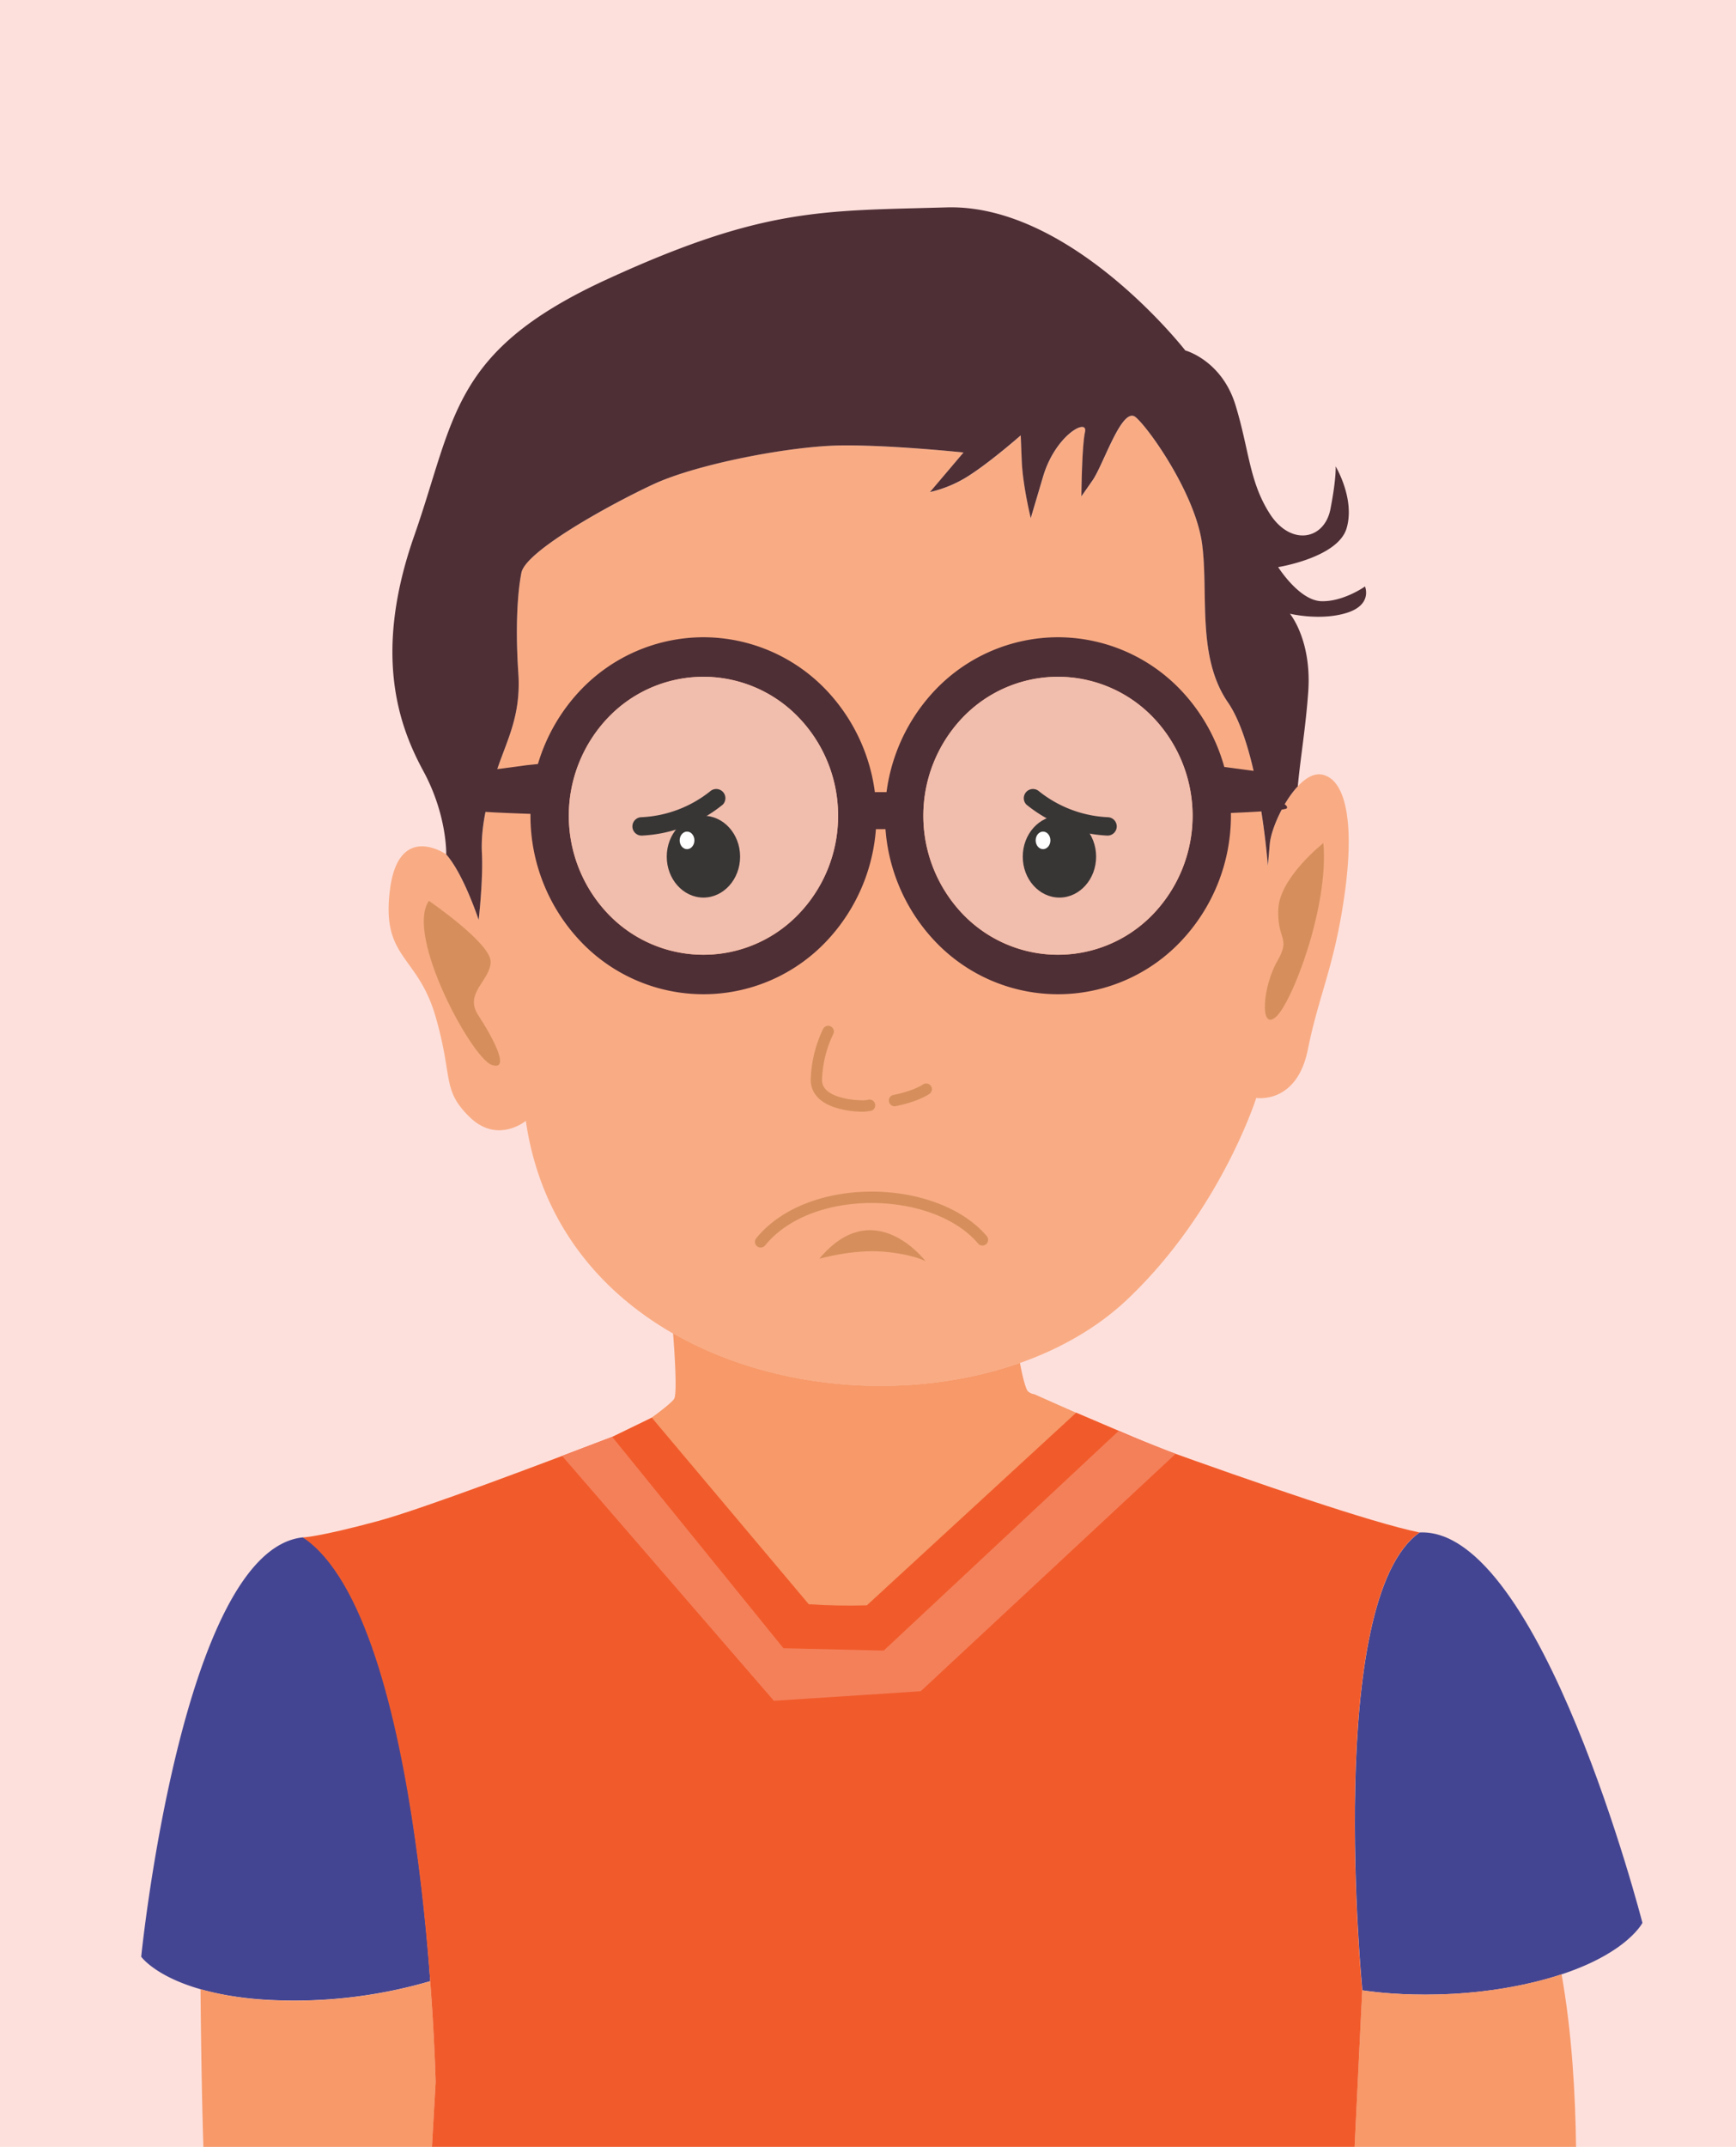<svg id="Layer_1" data-name="Layer 1" xmlns="http://www.w3.org/2000/svg" viewBox="0 0 757.33 936"><defs><style>.cls-1{fill:#fde0dc;}.cls-2{fill:#f9ac84;}.cls-10,.cls-11,.cls-12,.cls-2,.cls-3,.cls-4,.cls-5,.cls-6,.cls-8,.cls-9{fill-rule:evenodd;}.cls-3,.cls-7{fill:#4f2f36;}.cls-4{fill:#d68f5c;}.cls-5{fill:#f79969;}.cls-6{fill:#444592;}.cls-8{fill:#f1bdac;}.cls-9{fill:#383535;}.cls-10{fill:#fff;}.cls-11{fill:#f15b2b;}.cls-12{fill:#f4805a;}</style></defs><rect class="cls-1" width="757.33" height="936"/><path class="cls-2" d="M194.32,372.48S173.55,358,169.77,388s12.07,28.18,19.88,55.1,2.62,31.88,14.85,43.87,24.56,1.71,24.56,1.71c17.95,123.93,191,145.49,262.45,77.8,40.67-38.55,56.2-87.79,56.2-87.79s17.7,2.92,22.53-21.18S582,421,586.39,388.9s-.23-49.75-10.35-51.24-21.59,20.76-22.43,30.26l-.84,9.5S549,326,535.34,306.21s-8.34-47-11.18-68.77-23.1-50.49-29-55.5-14,20.68-18.87,27.6l-4.83,6.92s.18-21.76,1.59-28.08-12.91,1.28-18.29,19.42l-5.38,18.14s-3.49-14-3.94-25.08l-.44-11s-12.24,10.76-21.75,17a53.14,53.14,0,0,1-17.84,7.71L420,197.28s-32.43-3.35-54.11-3.05-62.26,8-81.39,17-55.5,29-57.37,38.47-2.6,25.23-1.35,43.7-4.94,29.18-9.22,42.07-7.19,25-6.66,36.56-1.42,29.06-1.42,29.06S201.89,381,194.32,372.48Z" transform="translate(0.33)"/><path class="cls-3" d="M535.34,306.21C549,326,552.77,377.42,552.77,377.42l.84-9.5c.56-6.3,5.8-18.23,12.22-25.1,1.18-12.66,3.5-26.05,4.56-41.3,1.57-22.52-8-33.95-8-33.95s13.2,3.21,24.7-.34,8.06-11.54,8.06-11.54-9.42,6.72-19.07,6.42-18.81-14.86-18.81-14.86,26.06-4.12,29.85-16.92-4.78-27-4.78-27,.38,5-2.26,18.59-17.34,16.22-26.4,2.16-9-27.73-15-47.38-21.93-23.91-21.93-23.91S467,88.88,412.68,90.42s-79.85,0-148.09,31.31-66.14,60.24-84.26,112-6.51,83,4,102.39,10,36.39,10,36.39c7.57,8.51,14.16,28.57,14.16,28.57s2-17.53,1.42-29.06,2.37-23.67,6.66-36.56,10.48-23.59,9.22-42.07-.52-34.27,1.35-43.7,38.23-29.52,57.37-38.47,59.71-16.65,81.39-17S420,197.28,420,197.28l-14.63,17.25a53.14,53.14,0,0,0,17.84-7.71c9.51-6.24,21.75-17,21.75-17l.44,11c.45,11,3.94,25.08,3.94,25.08l5.38-18.14c5.38-18.14,19.7-25.73,18.29-19.42s-1.59,28.08-1.59,28.08l4.83-6.92c4.85-6.92,12.92-32.61,18.87-27.6s26.2,33.76,29,55.5S521.72,286.39,535.34,306.21Z" transform="translate(0.33)"/><path class="cls-4" d="M186.79,392.76s27,18.46,26.94,26.56S202,433,208.25,442.53s14.48,24.72,5.86,21.71S176.3,407.76,186.79,392.76Z" transform="translate(0.33)"/><path class="cls-4" d="M577,367.55s-19.08,15-19.67,28.76,5.68,12.13-.5,22.83-7.79,30.19-.73,24.39S579.45,395.43,577,367.55Z" transform="translate(0.33)"/><path class="cls-5" d="M293.3,581.33c1,12.68,1.65,26.61.47,28.53-1.31,2.13-11.54,9.9-20.47,15.28-65.63,94.87,94,120.77,162.92,91.13C483.05,696.13,489,652,487.56,624c-17.58-7.65-31.09-13.65-36.63-16.13a5.29,5.29,0,0,1-2.76-1.23c-1-.75-2.57-7-3.54-12.42C397.54,610.81,338.09,607,293.3,581.33Z" transform="translate(0.33)"/><path class="cls-6" d="M619,668.13c-41.66,29.3-25,199.61-25,199.61s34.68,6,74.27-3.4,47.91-26,47.91-26S671.84,665.67,619,668.13Z" transform="translate(0.33)"/><path class="cls-6" d="M131.77,670.28c45.59,22.71,55.58,193.47,55.58,193.47a211.47,211.47,0,0,1-74.8,7.9C72,868.33,61.27,853.1,61.27,853.1S79.14,675.78,131.77,670.28Z" transform="translate(0.33)"/><path class="cls-5" d="M87.15,867.27c.19,21.29.56,47.07,1.25,68.73h99.7l1.62-28.2s-.39-17.93-2.37-44a211.47,211.47,0,0,1-74.8,7.9A131.53,131.53,0,0,1,87.15,867.27Z" transform="translate(0.33)"/><path class="cls-5" d="M593.94,867.74,590.62,936h96.6c-.28-22.6-1.79-49.86-6.31-75.23-3.83,1.26-8,2.47-12.7,3.57C628.62,873.71,593.94,867.74,593.94,867.74Z" transform="translate(0.33)"/><path class="cls-3" d="M461.2,277.83a74.11,74.11,0,0,1,53.36,22.79,79.56,79.56,0,0,1,0,110.06,73.85,73.85,0,0,1-106.71,0,79.56,79.56,0,0,1,0-110.06,74.11,74.11,0,0,1,53.35-22.79Zm41.55,35a57.52,57.52,0,0,0-83.09,0,62,62,0,0,0,0,85.69,57.49,57.49,0,0,0,83.09,0,62,62,0,0,0,0-85.69Z" transform="translate(0.33)"/><path class="cls-3" d="M306.54,277.83a74.13,74.13,0,0,1,53.36,22.79,79.56,79.56,0,0,1,0,110.06,73.85,73.85,0,0,1-106.71,0,79.54,79.54,0,0,1,0-110.06,74.09,74.09,0,0,1,53.35-22.79Zm41.55,35a57.52,57.52,0,0,0-83.09,0,62,62,0,0,0,0,85.69,57.49,57.49,0,0,0,83.09,0,62,62,0,0,0,0-85.69Z" transform="translate(0.33)"/><rect class="cls-7" x="372.86" y="345.36" width="19.36" height="16.15"/><path class="cls-8" d="M365.29,355.65a61.44,61.44,0,0,0-17.2-42.85,57.52,57.52,0,0,0-83.09,0,62,62,0,0,0,0,85.69,57.49,57.49,0,0,0,83.09,0A61.39,61.39,0,0,0,365.29,355.65Z" transform="translate(0.33)"/><path class="cls-8" d="M419.66,312.8a62,62,0,0,0,0,85.69,57.49,57.49,0,0,0,83.09,0,62,62,0,0,0,0-85.69,57.52,57.52,0,0,0-83.09,0Z" transform="translate(0.33)"/><path class="cls-4" d="M333.45,543a2.49,2.49,0,0,1-3.87-3.15,44,44,0,0,1,5.94-6c11.54-9.75,28.21-14.39,44.73-14.33s33,4.82,44.19,13.87a42.75,42.75,0,0,1,5.78,5.62,2.5,2.5,0,0,1-3.81,3.23,37.73,37.73,0,0,0-5.11-5c-10.28-8.32-25.6-12.69-41.05-12.75s-30.91,4.2-41.51,13.15A39.53,39.53,0,0,0,333.45,543Z" transform="translate(0.33)"/><path class="cls-3" d="M240.3,332.48l-10.42,1.08-32.81,4.35s1.47,7.78-1,8.32,4.95,0,4.17,1.81-4.69,2.9-3.91,4.35,37.5,2.54,37.5,2.54Z" transform="translate(0.33)"/><path class="cls-3" d="M517.09,332.48l10.42,1.08,32.81,4.35s-1.46,7.78,1,8.32-5,0-4.17,1.81,4.69,2.9,3.91,4.35-37.5,2.54-37.5,2.54Z" transform="translate(0.33)"/><path class="cls-9" d="M461.85,391.33c8.81,0,16-8,16-17.84s-7.18-17.83-16-17.83-16,8-16,17.83S453,391.33,461.85,391.33Z" transform="translate(0.33)"/><path class="cls-10" d="M454.69,370.22c1.78,0,3.22-1.72,3.22-3.83s-1.44-3.83-3.22-3.83-3.21,1.72-3.21,3.83S452.92,370.22,454.69,370.22Z" transform="translate(0.33)"/><path class="cls-9" d="M306.54,391.33c8.81,0,16-8,16-17.84s-7.18-17.83-16-17.83-16,8-16,17.83S297.73,391.33,306.54,391.33Z" transform="translate(0.33)"/><path class="cls-10" d="M299.39,370.22c1.77,0,3.22-1.72,3.22-3.83s-1.45-3.83-3.22-3.83-3.22,1.72-3.22,3.83S297.62,370.22,299.39,370.22Z" transform="translate(0.33)"/><path class="cls-4" d="M358.81,448.46a2.49,2.49,0,0,1,4.41,2.3,49.46,49.46,0,0,0-4.93,19.78,6.21,6.21,0,0,0,.46,2.7h0c1,2.23,3.39,3.74,6.2,4.73a33.39,33.39,0,0,0,9.39,1.69,18.25,18.25,0,0,0,3.66-.06,2.5,2.5,0,1,1,2,4.59,18.35,18.35,0,0,1-5.82.45,39.09,39.09,0,0,1-10.85-2c-4-1.42-7.52-3.75-9.12-7.48h0a11.16,11.16,0,0,1-.85-4.86A54.62,54.62,0,0,1,358.81,448.46Z" transform="translate(0.33)"/><path class="cls-4" d="M390.38,482.27a2.49,2.49,0,1,1-.92-4.9s8.12-1.48,12.91-4.59a2.49,2.49,0,0,1,2.71,4.18C399.44,480.63,390.4,482.27,390.38,482.27Z" transform="translate(0.33)"/><path class="cls-4" d="M357.08,548.8s14.58-4.16,27.61-3.12,18.75,4.17,18.75,4.17S381,520.16,357.08,548.8Z" transform="translate(0.33)"/><path class="cls-9" d="M447.43,350.78a4,4,0,0,1,5.25-6A51.91,51.91,0,0,0,483,356.3a4,4,0,0,1-.31,8A60.44,60.44,0,0,1,447.43,350.78Z" transform="translate(0.33)"/><path class="cls-9" d="M315,350.78a4,4,0,0,0-5.25-6A51.91,51.91,0,0,1,279.4,356.3a4,4,0,0,0,.32,8A60.43,60.43,0,0,0,315,350.78Z" transform="translate(0.33)"/><path class="cls-11" d="M266.74,626.44c-28.52,10.94-82.88,31.5-102.06,36.68-26.47,7.16-32.91,7.16-32.91,7.16C185.27,706,189.72,907.8,189.72,907.8L188.1,936H590.62l3.32-68.26s-16.62-170.31,25-199.61c-21.06-4.29-71.9-21.83-114-37l-35.78-15.22-91.34,84c-8.32.25-16.86.09-25.32-.48L284,618.06Z" transform="translate(0.33)"/><polygon class="cls-12" points="267.07 626.44 341.77 718.6 385.52 719.64 487.89 623.97 512.85 633.86 401.67 737.35 337.61 741.52 245.23 634.76 267.07 626.44"/></svg>
